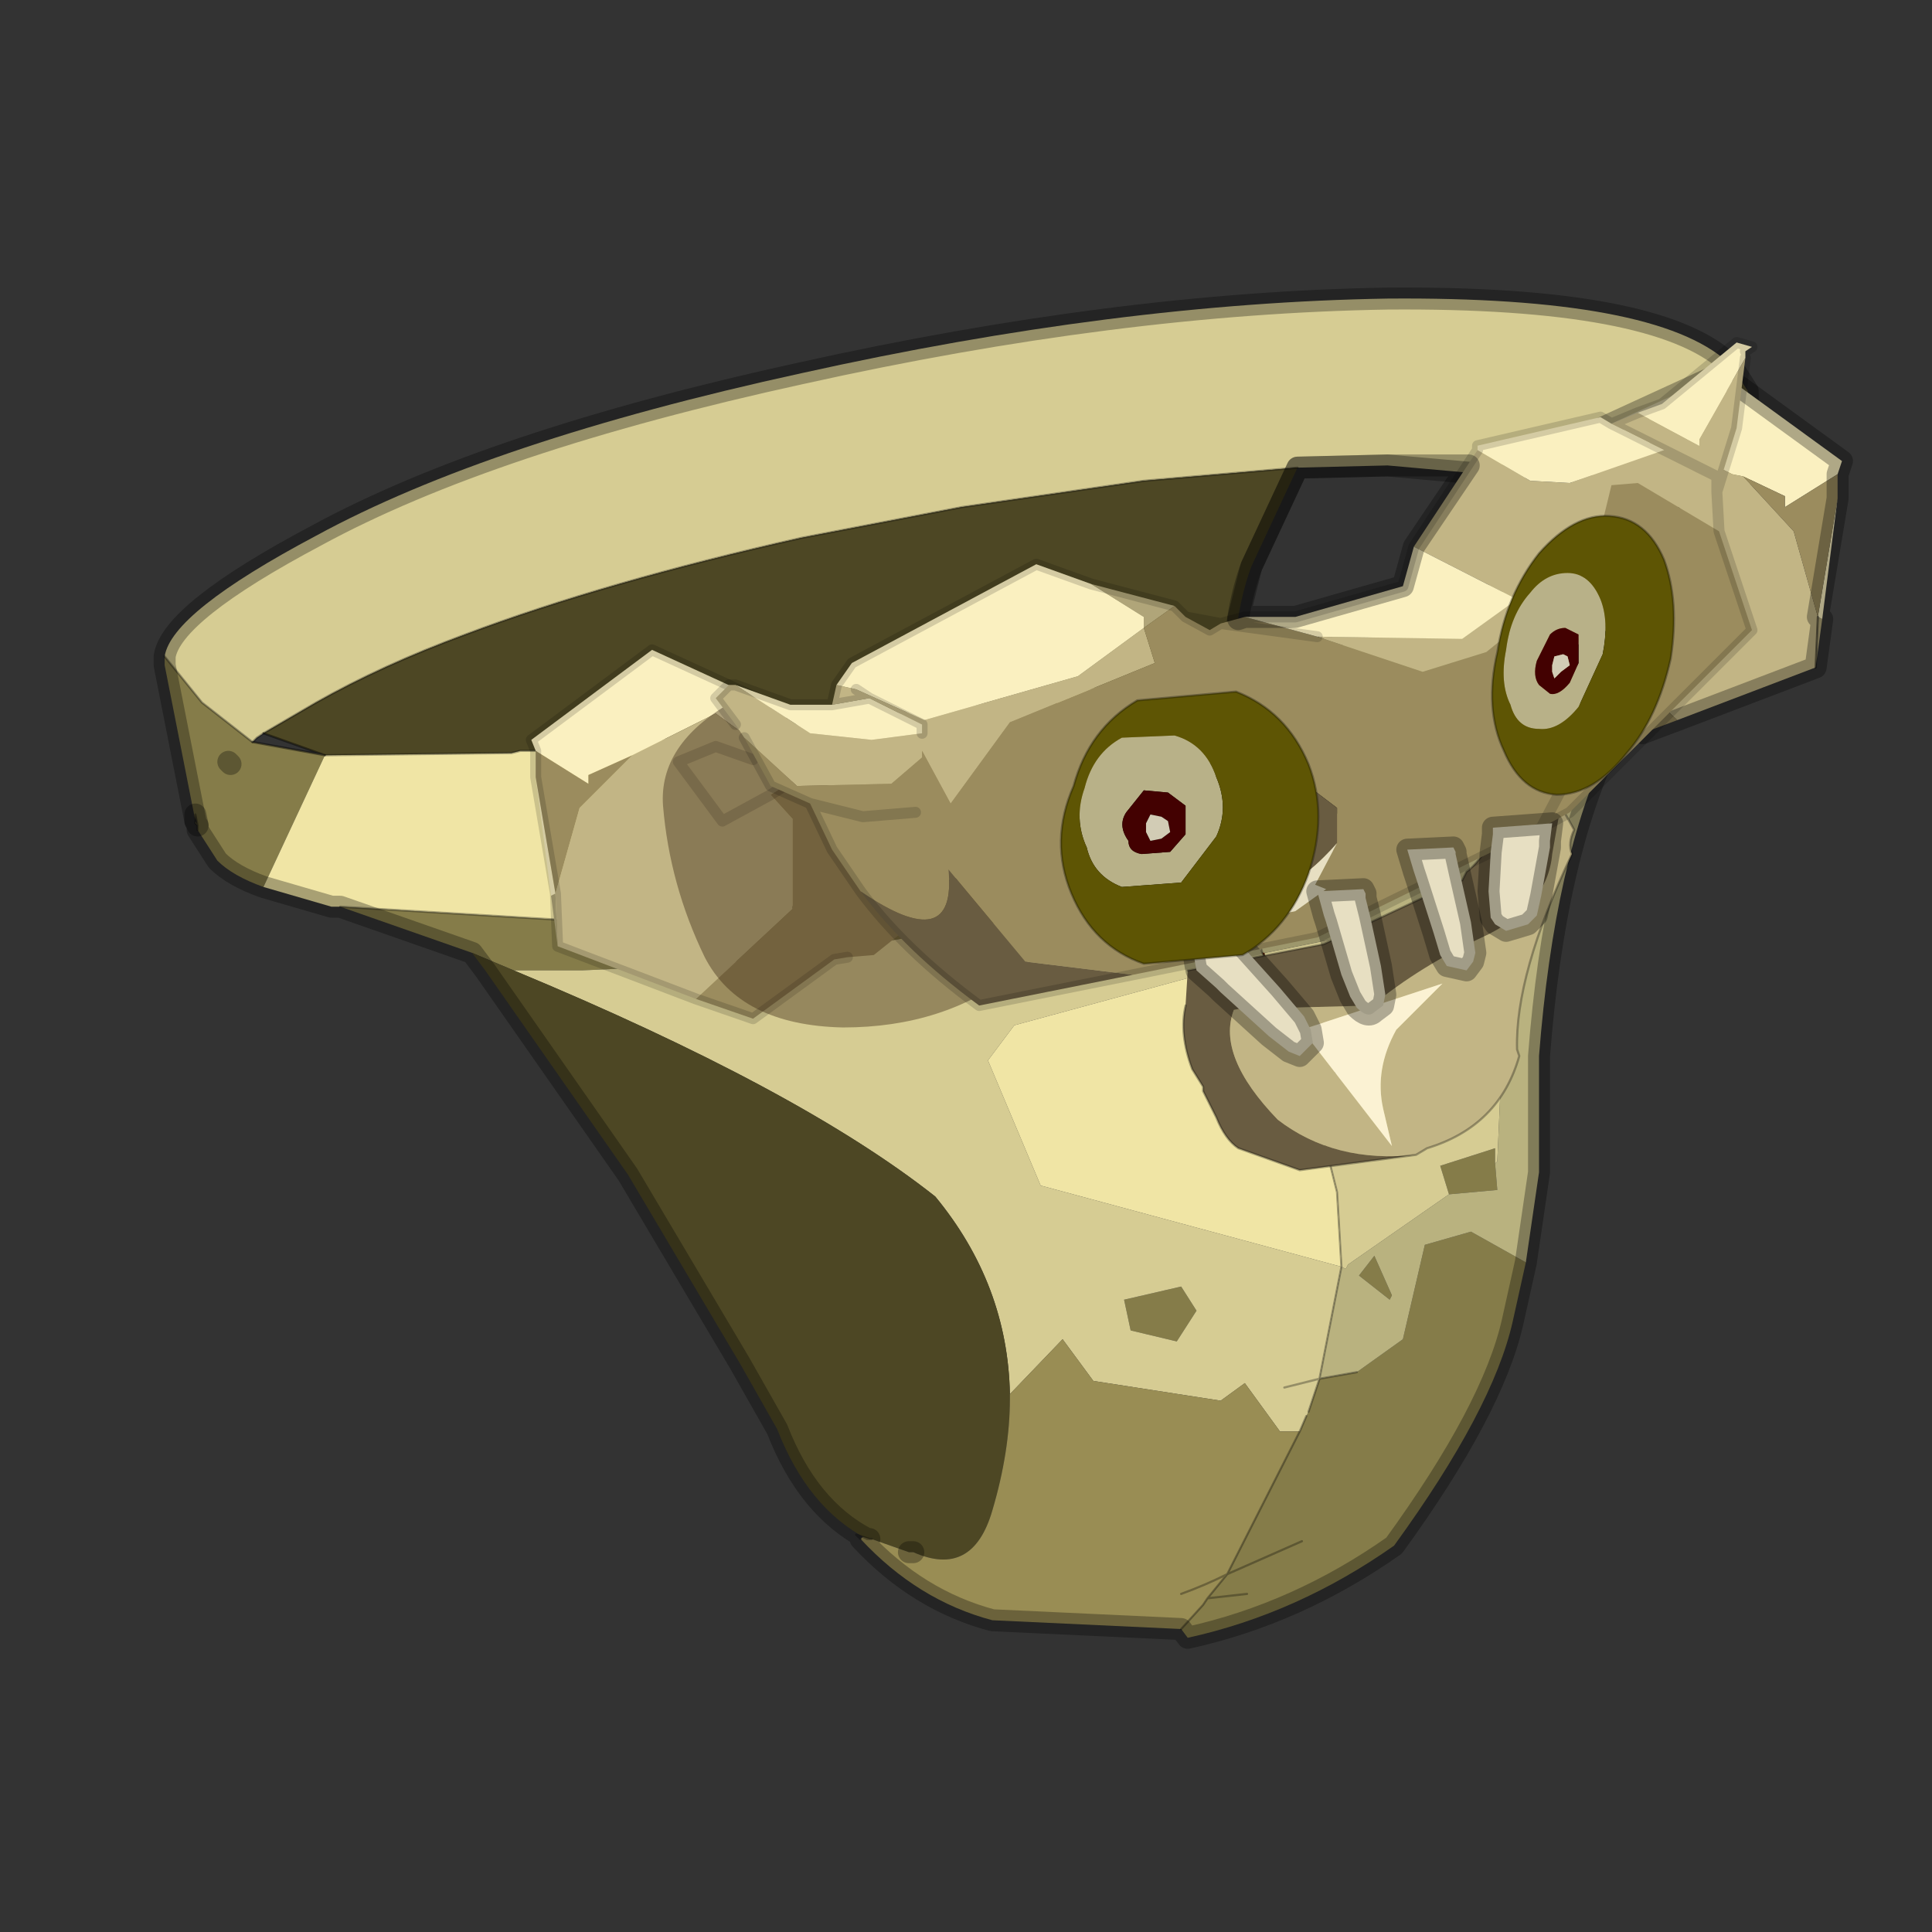 <?xml version="1.0" encoding="UTF-8" standalone="no"?>
<svg xmlns:xlink="http://www.w3.org/1999/xlink" height="440.0px" width="440.0px" xmlns="http://www.w3.org/2000/svg">
  <rect width="100%" height="100%" fill="#333333" stroke="none"/>
  <g transform="matrix(10.0, 0.0, 0.0, 10.0, 0.0, 0.0)">
    <use height="44.0" transform="matrix(1.0, 0.0, 0.0, 1.0, 0.0, 0.0)" width="44.0" xlink:href="#shape0"/>
  </g>
  <defs>
    <g id="shape0" transform="matrix(1.0, 0.0, 0.0, 1.0, 0.0, 0.0)">
      <path d="M44.0 44.0 L0.0 44.0 0.0 0.0 44.0 0.0 44.0 44.0" fill="#43adca" fill-opacity="0.0" fill-rule="evenodd" stroke="none"/>
      <path d="M39.45 8.35 L39.8 8.9 39.9 12.35 39.85 12.8 39.85 12.95 Q39.8 13.55 39.15 14.15 L37.7 15.25 37.35 15.45 37.7 15.25 37.4 15.65 36.65 16.95 34.65 17.95 34.35 18.1 34.1 18.2 Q32.6 18.85 28.25 19.9 L28.15 19.95 27.85 18.9 28.15 19.95 27.85 20.0 26.0 20.45 18.05 21.8 15.45 22.0 13.25 22.1 12.8 22.1 11.7 22.1 10.75 21.7 7.75 20.65 12.8 20.95 13.25 20.95 15.45 20.9 18.05 20.65 26.0 19.3 27.85 18.9 28.2 18.8 28.25 18.8 Q32.6 17.7 34.1 17.05 L34.65 17.95 34.1 17.05 34.35 16.95 35.55 16.35 37.05 15.6 37.35 15.45 37.1 11.85 37.75 11.15 Q38.35 10.85 38.85 9.75 L39.45 8.35 M34.75 28.75 L34.45 30.1 Q34.0 32.1 31.75 35.2 29.55 36.75 27.05 37.3 L26.9 37.1 27.4 36.55 27.5 36.4 27.95 35.85 29.6 32.6 29.75 32.25 29.8 32.15 30.05 31.4 30.9 31.25 31.95 30.5 32.45 28.35 33.5 28.05 34.75 28.75 M6.0 20.2 Q5.3 19.95 4.95 19.6 L4.5 18.9 4.5 18.8 4.45 18.75 4.45 18.7 3.75 15.15 3.75 14.95 4.6 16.0 5.75 16.9 7.4 17.2 6.0 20.2 M34.05 26.5 L34.1 27.1 33.0 27.2 32.8 26.55 34.05 26.15 34.05 26.5 M35.55 16.95 L35.55 16.35 35.55 16.95 M4.5 18.8 L4.45 18.55 4.45 18.7 4.5 18.8 4.5 18.9 4.5 18.8 M15.6 21.6 L15.45 20.9 15.6 21.6 M31.65 29.6 L30.95 29.05 31.3 28.6 31.7 29.5 31.65 29.6 M25.75 30.3 L25.6 29.6 26.9 29.3 27.25 29.85 26.8 30.55 25.75 30.3 M29.65 35.1 L27.95 35.85 29.65 35.1 M28.4 36.3 L27.5 36.4 28.4 36.3" fill="#857c49" fill-rule="evenodd" stroke="none"/>
      <path d="M37.1 11.85 L37.35 15.45 37.05 15.6 35.55 16.35 34.35 16.95 34.1 17.05 Q32.6 17.7 28.25 18.8 L28.35 18.2 28.55 15.85 28.65 15.8 28.55 15.75 27.9 15.15 28.1 15.1 Q33.8 13.7 37.05 11.9 L37.1 11.85 M36.65 16.95 Q35.4 19.55 35.05 24.05 L35.05 26.7 34.75 28.75 33.5 28.05 32.45 28.35 31.95 30.5 30.9 31.25 30.05 31.4 30.55 28.85 30.65 28.9 30.7 28.8 33.0 27.2 34.1 27.1 34.05 26.5 34.1 26.45 34.25 23.05 33.75 20.7 28.8 21.7 28.75 21.7 28.5 20.95 28.15 19.95 28.25 19.9 Q32.6 18.85 34.1 18.2 L34.35 18.1 34.65 17.95 36.65 16.95 M29.25 18.05 L28.35 18.2 29.25 18.05 M29.3 20.95 L28.5 20.95 29.3 20.95 M35.55 16.05 L35.55 16.35 35.55 16.05 M33.9 16.7 L34.1 17.05 33.9 16.7 M31.65 29.6 L31.7 29.5 31.3 28.6 30.95 29.05 31.65 29.6" fill="#b9b27f" fill-rule="evenodd" stroke="none"/>
      <path d="M39.45 8.35 L38.85 9.75 Q38.35 10.85 37.75 11.15 L31.6 10.6 29.55 10.65 26.05 10.95 21.9 11.55 18.25 12.25 Q13.8 13.25 10.6 14.45 8.7 15.15 7.2 16.0 L6.0 16.7 5.85 16.8 5.75 16.9 4.6 16.0 3.75 14.95 Q3.9 13.95 7.2 12.2 11.15 10.05 18.25 8.5 25.45 6.9 31.6 6.8 37.7 6.75 39.35 8.25 L39.45 8.35 M28.8 21.8 L23.1 23.35 22.5 24.15 23.7 27.0 30.55 28.85 30.45 27.15 29.9 24.95 29.85 24.85 29.45 23.7 29.3 23.3 28.8 21.8 28.8 21.7 33.75 20.7 34.25 23.05 34.1 26.45 34.05 26.5 34.05 26.15 32.8 26.55 33.0 27.2 30.7 28.8 30.65 28.9 30.55 28.85 30.05 31.4 29.8 32.15 29.75 32.25 29.6 32.6 29.15 32.6 28.35 31.5 27.8 31.9 24.9 31.45 24.2 30.5 23.0 31.75 Q22.95 29.25 21.3 27.25 18.2 24.8 11.7 22.1 L12.8 22.1 13.25 22.1 15.45 22.0 18.05 21.8 26.0 20.45 27.85 20.0 28.15 19.95 28.5 20.95 28.75 21.7 28.8 21.8 M29.25 31.6 L30.05 31.4 29.25 31.6 M30.1 23.3 L29.45 23.7 30.1 23.3 M28.5 20.95 L27.7 21.0 28.5 20.95 M25.75 30.3 L26.8 30.55 27.25 29.85 26.9 29.3 25.6 29.6 25.75 30.3 M30.45 24.4 L29.85 24.85 30.45 24.4" fill="#d6cc93" fill-rule="evenodd" stroke="none"/>
      <path d="M19.75 35.05 Q18.4 34.35 17.7 32.55 L16.85 31.05 14.3 26.75 11.05 22.1 10.75 21.7 11.7 22.1 Q18.2 24.8 21.3 27.25 22.95 29.25 23.0 31.75 L23.0 31.85 Q23.0 33.05 22.6 34.4 22.15 35.95 20.8 35.35 L20.75 35.35 20.7 35.35 19.85 35.05 19.8 35.05 19.75 35.05 19.85 35.05 19.75 35.05 M28.1 15.1 L27.9 15.15 27.85 15.2 27.8 15.2 26.9 15.25 27.55 15.25 26.9 15.25 27.8 15.2 27.55 15.25 23.05 15.95 12.65 17.1 11.85 17.1 11.65 17.15 7.4 17.2 6.0 16.7 7.2 16.0 Q8.7 15.15 10.6 14.45 13.8 13.25 18.25 12.25 L21.9 11.55 26.05 10.95 29.55 10.65 28.5 12.9 Q28.15 13.85 28.1 15.1" fill="#4d4724" fill-rule="evenodd" stroke="none"/>
      <path d="M28.55 15.75 L28.65 15.8 28.55 15.85 28.55 15.75 M28.75 21.7 L28.8 21.7 28.8 21.8 28.75 21.7" fill="#71310f" fill-rule="evenodd" stroke="none"/>
      <path d="M7.75 20.65 L7.55 20.65 6.0 20.2 7.4 17.2 11.65 17.15 11.85 17.1 12.65 17.1 23.05 15.95 27.55 15.25 27.8 15.2 27.85 15.2 27.9 15.15 28.55 15.75 28.55 15.85 28.35 18.2 28.0 18.25 28.35 18.2 28.25 18.8 28.2 18.8 27.85 18.9 26.0 19.3 18.05 20.65 15.45 20.9 13.25 20.95 12.8 20.95 7.75 20.65 M30.55 28.85 L23.7 27.0 22.5 24.15 23.1 23.35 28.8 21.8 29.3 23.3 29.45 23.7 29.85 24.85 29.9 24.95 30.45 27.15 30.55 28.85 M28.5 24.25 L29.45 23.7 28.5 24.25 M15.45 20.9 L15.25 20.1 15.45 20.9" fill="#f0e5a5" fill-rule="evenodd" stroke="none"/>
      <path d="M26.9 37.1 L22.6 36.9 Q20.9 36.45 19.6 35.05 L19.65 35.0 19.8 35.05 19.85 35.05 20.7 35.35 20.75 35.35 20.8 35.35 Q22.15 35.95 22.6 34.4 23.0 33.05 23.0 31.85 L23.0 31.75 24.2 30.5 24.9 31.45 27.8 31.9 28.35 31.5 29.15 32.6 29.6 32.6 27.95 35.85 27.5 36.4 27.4 36.55 26.9 37.1 M26.9 36.3 Q27.45 36.1 27.95 35.85 27.45 36.1 26.9 36.3" fill="#998d54" fill-rule="evenodd" stroke="none"/>
      <path d="M7.4 17.2 L5.75 16.9 M6.0 16.7 L7.4 17.2" fill="none" stroke="#000000" stroke-linecap="round" stroke-linejoin="round" stroke-opacity="0.451" stroke-width="0.05"/>
      <path d="M39.45 8.35 L38.85 9.75 Q38.35 10.85 37.75 11.15 M37.35 15.45 L37.7 15.25 M19.6 35.05 L19.5 34.95 19.65 35.0 19.75 35.05 M4.5 18.8 L4.45 18.75 4.45 18.7 4.5 18.8 4.5 18.9 M28.1 15.1 L27.9 15.15 28.55 15.75 28.65 15.8 28.55 15.85 28.35 18.2 29.25 18.05 M6.0 16.7 L7.2 16.0 Q8.7 15.15 10.6 14.45 13.8 13.25 18.25 12.25 L21.9 11.55 26.05 10.95 29.55 10.65 M27.8 15.2 L27.85 15.2 27.9 15.15 M27.8 15.2 L26.9 15.25 27.55 15.25 27.8 15.2 M28.35 18.2 L28.0 18.25 M28.55 15.75 L28.55 15.85 M30.55 28.85 L30.45 27.15 29.9 24.95 29.85 24.85 29.45 23.7 28.5 24.25 M28.25 18.8 L28.2 18.8 27.85 18.9 28.15 19.95 M34.65 17.95 L34.1 17.05 Q32.6 17.7 28.25 18.8 L28.35 18.2 M28.5 20.95 L28.15 19.95 M29.6 32.6 L29.75 32.25 M29.8 32.15 L30.05 31.4 29.25 31.6 M28.5 20.95 L29.3 20.95 M28.8 21.8 L29.3 23.3 29.45 23.7 30.1 23.3 M28.75 21.7 L28.8 21.8 M30.55 28.85 L30.05 31.4 30.9 31.25 M28.5 20.95 L28.75 21.7 M15.45 20.9 L18.05 20.65 26.0 19.3 27.85 18.9 M27.7 21.0 L28.5 20.95 M7.4 17.2 L11.65 17.15 11.85 17.1 12.65 17.1 23.05 15.95 27.55 15.25 M35.55 16.35 L35.55 16.05 M35.55 16.35 L35.55 16.95 M37.35 15.45 L37.05 15.6 35.55 16.35 34.35 16.95 34.1 17.05 33.9 16.7 M5.75 16.9 L4.6 16.0 3.75 14.95 M5.75 16.9 L5.85 16.8 6.0 16.7 M4.5 18.8 L4.45 18.55 4.45 18.7 M15.45 20.9 L13.25 20.95 12.8 20.95 7.75 20.65 M15.45 20.9 L15.6 21.6 M15.25 20.1 L15.45 20.9 M19.8 35.05 L19.85 35.05 19.75 35.05 M19.8 35.05 L19.65 35.0 M27.5 36.4 L27.4 36.55 26.9 37.1 M27.95 35.85 L29.65 35.1 M29.6 32.6 L27.95 35.85 27.5 36.4 28.4 36.3 M27.95 35.85 Q27.45 36.1 26.9 36.3 M29.85 24.85 L30.45 24.4" fill="none" stroke="#000000" stroke-linecap="round" stroke-linejoin="round" stroke-opacity="0.302" stroke-width="0.05"/>
      <path d="M37.7 15.25 L39.15 14.15 Q39.8 13.55 39.85 12.95 L39.85 12.8 39.9 12.35 39.8 8.9 39.45 8.35 M37.75 11.15 L37.1 11.85 37.05 11.9 Q33.8 13.7 28.1 15.1 M37.7 15.25 L37.4 15.65 36.65 16.95 Q35.4 19.55 35.05 24.05 L35.05 26.7 34.75 28.75 34.45 30.1 Q34.0 32.1 31.75 35.2 29.55 36.75 27.05 37.3 L26.9 37.1 22.6 36.9 Q20.9 36.45 19.6 35.05 M19.75 35.05 Q18.4 34.35 17.7 32.55 L16.85 31.05 14.3 26.75 11.05 22.1 10.75 21.7 7.75 20.65 7.55 20.65 6.0 20.2 Q5.3 19.95 4.95 19.6 L4.5 18.9 4.5 18.8 M4.45 18.7 L3.75 15.15 3.75 14.95 Q3.9 13.95 7.2 12.2 11.15 10.05 18.25 8.5 25.45 6.9 31.6 6.8 37.7 6.75 39.35 8.25 L39.45 8.35 M29.55 10.65 L31.6 10.6 37.75 11.15 M29.55 10.65 L28.5 12.9 Q28.15 13.85 28.1 15.1 M19.75 35.05 L19.8 35.05" fill="none" stroke="#000000" stroke-linecap="round" stroke-linejoin="round" stroke-opacity="0.302" stroke-width="0.5"/>
      <path d="M17.9 16.8 L16.9 16.45 16.85 16.65 16.3 16.25 14.4 17.2 13.4 17.65 13.4 17.85 12.2 17.1 12.1 16.85 14.85 14.8 17.9 16.2 17.9 16.8 M12.2 17.7 L12.65 20.35 12.55 20.4 12.2 17.7" fill="#faf0c0" fill-rule="evenodd" stroke="none"/>
      <path d="M12.65 20.35 L12.7 21.55 12.55 20.4 12.65 20.35" fill="#b0a579" fill-rule="evenodd" stroke="none"/>
      <path d="M18.1 17.6 L18.1 17.75 17.55 18.1 18.05 18.65 18.05 20.7 15.85 22.75 12.7 21.55 12.65 20.35 13.2 18.4 14.4 17.2 16.3 16.25 16.85 16.65 16.9 16.45 17.9 16.8 18.05 17.1 18.1 17.6 M17.15 17.3 L16.3 17.0 15.45 17.35 16.45 18.7 17.55 18.1 16.45 18.7 15.45 17.35 16.3 17.0 17.15 17.3" fill="#c2b585" fill-rule="evenodd" stroke="none"/>
      <path d="M20.65 19.6 L20.65 21.15 19.9 21.75 19.3 21.8 19.0 21.85 17.15 23.2 15.85 22.75 18.05 20.7 18.05 18.65 17.55 18.1 18.1 17.75 18.1 17.6 19.55 18.15 19.4 18.6 20.65 19.6 M12.2 17.1 L13.4 17.85 13.4 17.65 14.4 17.2 13.2 18.4 12.65 20.35 12.2 17.7 12.2 17.1" fill="#9b8c5e" fill-rule="evenodd" stroke="none"/>
      <path d="M20.65 19.6 L19.4 18.6 19.55 18.15 M18.1 17.6 L18.1 17.75 17.55 18.1 16.45 18.7 15.45 17.35 16.3 17.0 17.15 17.3 M15.85 22.75 L17.15 23.2 19.0 21.85 19.3 21.8 M17.9 16.8 L17.9 16.2 14.85 14.8 12.1 16.85 12.2 17.1 12.2 17.7 12.65 20.35 12.7 21.55 15.85 22.75 M17.9 16.8 L18.05 17.1 18.1 17.6" fill="none" stroke="#000000" stroke-linecap="round" stroke-linejoin="round" stroke-opacity="0.153" stroke-width="0.25"/>
      <path d="M37.85 14.8 Q37.35 17.75 34.5 17.15 33.35 15.1 35.3 13.95 37.5 13.25 37.85 14.8 M23.0 19.2 L23.0 16.5 Q27.35 14.4 31.6 17.55 L27.75 20.85 Q24.15 22.3 23.0 19.2" fill="#000000" fill-rule="evenodd" stroke="none"/>
      <path d="M22.25 14.95 Q22.9 14.0 23.8 15.5 24.75 17.05 24.75 18.95 24.75 20.9 23.1 22.15 21.5 23.4 19.2 23.4 16.85 23.35 16.05 21.8 15.25 20.15 15.1 18.35 15.0 16.95 16.65 16.0 L18.25 16.2 Q21.55 15.95 22.25 14.95" fill="#382510" fill-opacity="0.4" fill-rule="evenodd" stroke="none"/>
      <path d="M41.85 10.8 L40.65 11.55 40.65 11.3 39.7 10.85 39.45 10.8 37.75 9.95 37.25 10.3 37.15 10.15 36.15 10.45 36.15 9.9 39.2 8.5 41.95 10.5 41.85 10.8 M41.4 14.05 L41.85 11.35 41.5 14.1 41.4 14.05" fill="#faf0c0" fill-rule="evenodd" stroke="none"/>
      <path d="M41.35 15.2 L41.4 14.05 41.5 14.1 41.35 15.2" fill="#b0a579" fill-rule="evenodd" stroke="none"/>
      <path d="M39.7 10.85 L40.85 12.1 41.4 14.05 41.35 15.2 38.2 16.4 37.4 15.65 37.4 12.8 36.0 12.8 36.0 12.3 36.5 11.75 36.0 11.45 36.0 11.25 36.0 10.8 36.15 10.45 37.15 10.15 37.25 10.3 37.75 9.95 39.45 10.8 39.7 10.85 M36.9 10.95 L37.75 10.65 38.65 11.05 37.6 12.35 36.5 11.75 37.6 12.35 38.65 11.05 37.75 10.65 36.9 10.95" fill="#c2b585" fill-rule="evenodd" stroke="none"/>
      <path d="M39.7 10.85 L40.65 11.3 40.65 11.55 41.85 10.8 41.85 11.35 41.4 14.05 40.85 12.1 39.7 10.85 M36.0 11.25 L36.0 11.45 36.5 11.75 36.0 12.3 36.0 12.8 35.25 12.8 35.25 11.55 36.0 11.25 M37.4 15.65 L38.2 16.4 37.4 16.7 37.4 15.65" fill="#9b8c5e" fill-rule="evenodd" stroke="none"/>
      <path d="M41.4 14.05 L41.35 15.2 M36.5 11.75 L36.0 11.45 36.0 11.25 M36.5 11.75 L37.6 12.35 38.65 11.05 37.75 10.65 36.9 10.95" fill="none" stroke="#000000" stroke-linecap="round" stroke-linejoin="round" stroke-opacity="0.451" stroke-width="0.05"/>
      <path d="M41.4 14.05 L41.85 11.35 41.85 10.8 41.95 10.5 39.2 8.5 36.15 9.9 36.15 10.45 M41.35 15.2 L41.5 14.1 M36.0 11.25 L36.0 10.8 36.15 10.45 M37.4 16.7 L38.2 16.4 41.35 15.2" fill="none" stroke="#000000" stroke-linecap="round" stroke-linejoin="round" stroke-opacity="0.302" stroke-width="0.5"/>
      <path d="M35.25 16.8 L35.35 16.85 35.4 16.8 35.55 17.5 35.25 16.8" fill="#914f33" fill-rule="evenodd" stroke="none"/>
      <path d="M35.6 18.45 L35.85 18.9 Q35.7 19.2 35.8 19.45 34.5 22.2 34.55 23.9 L34.6 24.05 Q34.15 25.65 32.5 26.15 L32.25 26.3 Q30.4 26.5 29.1 25.5 27.7 24.05 28.1 23.0 L28.6 22.9 28.75 22.9 29.35 22.95 31.25 22.9 Q32.35 22.0 33.75 21.35 35.25 20.65 35.35 19.45 L35.5 18.6 35.6 18.45 M35.25 19.15 L35.15 19.35 35.15 19.2 35.25 19.15 M31.8 23.45 L32.85 22.4 29.65 23.45 31.7 26.1 31.5 25.25 Q31.3 24.35 31.8 23.45" fill="#c2b585" fill-rule="evenodd" stroke="none"/>
      <path d="M31.8 23.45 Q31.3 24.35 31.5 25.25 L31.7 26.1 29.65 23.45 32.85 22.4 31.8 23.45" fill="#fbf2d3" fill-rule="evenodd" stroke="none"/>
      <path d="M35.55 17.5 L35.7 18.45 35.6 18.45 35.5 18.6 35.35 19.45 Q35.25 20.65 33.75 21.35 32.35 22.0 31.25 22.9 L29.35 22.95 28.75 22.9 28.6 22.9 28.1 23.0 Q27.7 24.05 29.1 25.5 30.4 26.5 32.25 26.3 L29.6 26.65 28.2 26.15 Q27.9 25.95 27.7 25.45 L27.4 24.85 27.4 24.75 27.15 24.35 Q26.85 23.55 27.0 22.9 L27.05 22.1 30.15 21.5 33.25 20.05 33.3 20.05 33.4 19.85 Q33.9 19.55 35.25 16.8 L35.55 17.5 M35.25 19.15 L35.15 19.2 35.15 19.35 35.25 19.15" fill="#695c41" fill-rule="evenodd" stroke="none"/>
      <path d="M35.55 17.5 L35.7 18.45 35.6 18.45 35.85 18.9 Q35.7 19.2 35.8 19.45 34.5 22.2 34.55 23.9 L34.6 24.05 Q34.15 25.65 32.5 26.15 L32.25 26.3 29.6 26.65 28.2 26.15 Q27.9 25.95 27.7 25.45 L27.4 24.85 27.4 24.75 27.15 24.35 Q26.85 23.55 27.0 22.9 M27.05 22.1 L30.15 21.5 33.25 20.05 M33.3 20.05 L33.4 19.85 Q33.9 19.55 35.25 16.8" fill="none" stroke="#000000" stroke-linecap="round" stroke-linejoin="round" stroke-opacity="0.302" stroke-width="0.05"/>
      <path d="M33.65 10.25 L34.85 10.95 35.75 11.0 37.9 10.25 36.7 9.65 37.3 9.4 38.7 10.15 38.7 10.0 39.75 8.15 39.55 9.75 39.1 11.2 39.15 12.1 37.3 11.0 36.7 11.05 36.25 12.9 33.85 14.85 32.4 15.3 30.0 14.5 33.3 14.55 34.55 13.65 32.2 12.45 33.65 10.25 M16.95 16.8 L16.75 16.5 16.3 15.9 16.6 15.6 16.75 15.6 18.45 16.7 19.85 16.85 21.0 16.7 21.0 16.5 19.8 15.9 18.95 16.05 19.05 15.6 19.5 15.7 21.05 16.4 24.55 15.4 26.05 14.3 26.3 15.1 23.0 16.45 21.65 18.3 21.0 17.1 21.0 17.25 20.3 17.85 18.15 17.9 16.95 16.8 M37.9 10.25 L39.1 10.85 39.1 11.2 39.1 10.85 37.9 10.25 M19.5 15.7 L19.8 15.9 19.5 15.7" fill="#c2b585" fill-rule="evenodd" stroke="none"/>
      <path d="M24.85 13.3 L26.75 13.8 26.05 14.3 26.05 14.05 24.85 13.3" fill="#b0a579" fill-rule="evenodd" stroke="none"/>
      <path d="M39.15 12.1 L39.9 14.35 35.75 18.5 35.1 18.85 30.0 21.35 25.8 22.2 23.35 21.9 21.6 19.8 Q21.8 21.8 19.6 20.3 L18.95 19.35 18.45 18.3 17.55 17.9 16.95 16.8 18.15 17.9 20.3 17.85 21.0 17.25 21.0 17.1 21.65 18.3 23.0 16.45 26.3 15.1 26.05 14.3 26.75 13.8 27.0 14.05 27.55 14.35 27.8 14.2 28.35 14.05 30.0 14.5 32.4 15.3 33.85 14.85 36.25 12.9 36.7 11.05 37.3 11.0 39.15 12.1 M29.2 17.45 L29.05 17.4 27.35 17.4 24.55 18.6 24.85 20.45 26.75 21.3 29.5 20.75 30.2 20.25 29.95 20.15 30.45 19.2 30.45 18.4 29.2 17.45 M30.0 14.5 L27.8 14.2 30.0 14.5 M36.05 17.05 L37.15 15.3 36.7 14.3 35.9 14.7 36.05 17.05 35.6 17.9 35.1 18.85 35.6 17.9 36.05 17.05 M20.85 18.5 L19.65 18.6 18.45 18.3 19.65 18.6 20.85 18.5" fill="#9b8c5e" fill-rule="evenodd" stroke="none"/>
      <path d="M33.65 10.25 L33.65 10.15 36.45 9.5 36.7 9.65 37.9 10.25 35.75 11.0 34.85 10.95 33.65 10.25 M37.3 9.4 L37.85 9.2 39.55 7.8 39.9 7.9 39.75 8.0 39.75 8.15 38.7 10.0 38.7 10.15 37.3 9.4 M16.75 15.6 L18.0 16.05 18.95 16.05 19.8 15.9 21.0 16.5 21.0 16.7 19.85 16.85 18.45 16.7 16.75 15.6 M19.05 15.6 L19.4 15.1 23.6 12.85 24.85 13.3 26.05 14.05 26.05 14.3 24.55 15.4 21.05 16.4 19.5 15.7 19.05 15.6 M28.35 14.05 L29.5 14.05 31.95 13.35 32.2 12.45 34.55 13.65 33.3 14.55 30.0 14.5 28.35 14.05" fill="#faf0c0" fill-rule="evenodd" stroke="none"/>
      <path d="M25.8 22.2 L22.3 22.9 Q20.6 21.65 19.6 20.3 21.8 21.8 21.6 19.8 L23.35 21.9 25.8 22.2 M27.35 17.4 L29.05 17.4 29.2 17.45 30.45 18.4 30.45 19.2 Q28.8 21.1 27.4 19.9 L28.5 19.4 28.6 18.4 27.35 17.4" fill="#695c41" fill-rule="evenodd" stroke="none"/>
      <path d="M30.45 19.2 L29.95 20.15 30.2 20.25 29.5 20.75 26.75 21.3 24.85 20.45 26.3 20.45 27.4 19.9 Q28.8 21.1 30.45 19.2" fill="#e7dfc2" fill-rule="evenodd" stroke="none"/>
      <path d="M27.35 17.4 L29.05 17.4 29.2 17.45" fill="none" stroke="#000000" stroke-linecap="round" stroke-linejoin="round" stroke-opacity="0.302" stroke-width="0.05"/>
      <path d="M36.7 9.65 L36.45 9.5 33.65 10.15 33.65 10.25 M37.9 10.25 L36.7 9.65 37.3 9.4 37.85 9.2 39.55 7.8 39.9 7.9 39.75 8.0 M39.75 8.15 L39.55 9.75 39.1 11.2 39.15 12.1 39.9 14.35 35.75 18.5 35.1 18.85 30.0 21.35 25.8 22.2 22.3 22.9 Q20.6 21.65 19.6 20.3 L18.95 19.35 18.45 18.3 17.55 17.9 16.95 16.8 M16.75 16.5 L16.3 15.9 16.6 15.6 16.75 15.6 18.0 16.05 18.95 16.05 19.05 15.6 19.4 15.1 23.6 12.85 24.85 13.3 26.75 13.8 27.0 14.05 27.8 14.2 28.35 14.05 29.5 14.05 31.95 13.35 32.2 12.45 33.65 10.25 M39.1 11.2 L39.1 10.85 37.9 10.25 M27.8 14.2 L27.55 14.35 27.0 14.05 M24.85 20.45 L24.55 18.6 27.35 17.4 28.6 18.4 28.5 19.4 27.4 19.9 M27.8 14.2 L30.0 14.5 M19.8 15.9 L21.0 16.5 21.0 16.7 M24.85 20.45 L26.3 20.45 27.4 19.9 M36.05 17.05 L35.9 14.7 36.7 14.3 37.15 15.3 36.05 17.05 35.6 17.9 35.1 18.85 M18.95 16.05 L19.8 15.9 19.5 15.7 M18.45 18.3 L19.65 18.6 20.85 18.5" fill="none" stroke="#000000" stroke-linecap="round" stroke-linejoin="round" stroke-opacity="0.153" stroke-width="0.25"/>
      <path d="M33.15 19.4 L33.15 19.45 33.25 19.9 33.5 21.0 33.6 21.7 33.55 21.9 33.4 22.1 32.95 22.0 32.8 21.75 32.65 21.25 32.25 20.0 32.2 19.85 32.05 19.35 33.1 19.3 33.15 19.4" fill="#e7dfc2" fill-rule="evenodd" stroke="none"/>
      <path d="M33.15 19.4 L33.1 19.3 32.05 19.35 32.2 19.85 32.25 20.0 32.65 21.25 32.8 21.75 32.95 22.0 33.4 22.1 33.55 21.9 33.6 21.7 33.5 21.0 33.25 19.9 33.15 19.45 33.15 19.4 Z" fill="none" stroke="#000000" stroke-linecap="round" stroke-linejoin="round" stroke-opacity="0.302" stroke-width="0.5"/>
      <path d="M34.0 18.85 L35.35 18.75 35.3 19.15 35.3 19.3 35.1 20.4 35.0 20.85 34.8 21.05 34.3 21.2 34.05 21.05 33.95 20.9 33.9 20.3 33.95 19.4 34.0 19.0 34.0 18.95 34.0 18.85" fill="#e7dfc2" fill-rule="evenodd" stroke="none"/>
      <path d="M34.0 18.85 L35.35 18.75 35.3 19.15 35.3 19.3 35.1 20.4 35.0 20.85 34.8 21.05 34.3 21.2 34.05 21.05 33.95 20.9 33.9 20.3 33.95 19.4 34.0 19.0 34.0 18.95 34.0 18.85 Z" fill="none" stroke="#000000" stroke-linecap="round" stroke-linejoin="round" stroke-opacity="0.302" stroke-width="0.5"/>
      <path d="M27.7 21.0 L27.8 21.1 27.9 21.15 28.25 21.5 29.15 22.5 29.7 23.15 29.85 23.45 29.9 23.75 29.6 24.05 29.35 23.95 28.9 23.6 27.8 22.6 27.7 22.5 27.25 22.1 Q27.0 20.95 27.7 21.0" fill="#e7dfc2" fill-rule="evenodd" stroke="none"/>
      <path d="M27.7 21.0 Q27.0 20.95 27.25 22.1 L27.7 22.5 27.8 22.6 28.9 23.6 29.35 23.95 29.6 24.05 29.9 23.75 29.85 23.45 29.7 23.15 29.15 22.5 28.25 21.5 27.9 21.15 27.8 21.1 27.7 21.0 Z" fill="none" stroke="#000000" stroke-linecap="round" stroke-linejoin="round" stroke-opacity="0.302" stroke-width="0.5"/>
      <path d="M31.2 20.85 L31.45 22.0 31.55 22.65 31.5 22.9 31.3 23.05 Q31.15 23.2 30.9 22.95 L30.75 22.7 30.55 22.2 30.2 21.0 30.15 20.85 30.0 20.3 31.05 20.25 31.1 20.35 31.1 20.45 31.2 20.85" fill="#e7dfc2" fill-rule="evenodd" stroke="none"/>
      <path d="M31.2 20.85 L31.45 22.0 31.55 22.65 31.5 22.9 31.3 23.05 Q31.15 23.2 30.9 22.95 L30.75 22.7 30.55 22.2 30.2 21.0 30.15 20.85 30.0 20.3 31.05 20.25 31.1 20.35 31.1 20.45 31.2 20.85 Z" fill="none" stroke="#000000" stroke-linecap="round" stroke-linejoin="round" stroke-opacity="0.302" stroke-width="0.5"/>
      <path d="M25.55 16.8 Q24.9 17.15 24.7 17.95 24.45 18.65 24.75 19.3 24.9 19.95 25.55 20.2 L26.9 20.1 27.7 19.05 Q28.0 18.4 27.7 17.7 27.45 16.95 26.75 16.75 L25.55 16.8 M26.05 18.0 L26.6 18.05 27.0 18.35 27.0 19.0 26.65 19.4 26.0 19.45 Q25.7 19.4 25.7 19.15 25.45 18.8 25.65 18.5 L26.05 18.0" fill="#b8b188" fill-rule="evenodd" stroke="none"/>
      <path d="M28.15 15.75 L25.9 15.95 Q24.8 16.6 24.45 17.9 23.9 19.15 24.4 20.35 24.9 21.55 26.05 21.95 L28.3 21.75 Q29.35 21.15 29.8 19.9 30.25 18.55 29.8 17.4 29.3 16.2 28.15 15.75 M25.55 16.8 L26.75 16.75 Q27.45 16.95 27.7 17.7 28.0 18.4 27.7 19.05 L26.9 20.1 25.55 20.2 Q24.9 19.95 24.75 19.3 24.45 18.65 24.7 17.95 24.9 17.15 25.55 16.8" fill="#5e5504" fill-rule="evenodd" stroke="none"/>
      <path d="M26.05 18.0 L25.65 18.5 Q25.45 18.8 25.7 19.15 25.7 19.4 26.0 19.45 L26.65 19.4 27.0 19.0 27.0 18.35 26.6 18.05 26.05 18.0 M26.6 18.7 L26.65 18.95 26.45 19.1 26.2 19.15 26.1 18.95 26.1 18.75 26.2 18.55 26.45 18.6 26.6 18.7" fill="#430101" fill-rule="evenodd" stroke="none"/>
      <path d="M26.6 18.7 L26.45 18.6 26.2 18.55 26.1 18.75 26.1 18.95 26.2 19.15 26.45 19.1 26.65 18.95 26.6 18.7" fill="#d2ccb5" fill-rule="evenodd" stroke="none"/>
      <path d="M28.15 15.75 L25.9 15.95 Q24.8 16.6 24.45 17.9 23.9 19.15 24.4 20.35 24.9 21.55 26.05 21.95 L28.3 21.75 Q29.35 21.15 29.8 19.9 30.25 18.55 29.8 17.4 29.3 16.2 28.15 15.75 Z" fill="none" stroke="#000000" stroke-linecap="round" stroke-linejoin="round" stroke-opacity="0.302" stroke-width="0.05"/>
      <path d="M34.85 13.5 Q34.4 14.0 34.3 14.8 34.15 15.55 34.4 16.05 34.55 16.6 35.05 16.6 35.5 16.65 35.95 16.1 L36.5 14.9 Q36.65 14.15 36.45 13.65 36.2 13.05 35.7 13.05 35.2 13.05 34.85 13.5 M35.3 14.45 Q35.45 14.3 35.65 14.3 L35.95 14.45 35.95 15.1 35.75 15.55 Q35.5 15.85 35.3 15.8 L35.05 15.6 Q34.9 15.4 35.0 15.05 L35.3 14.45" fill="#b8b188" fill-rule="evenodd" stroke="none"/>
      <path d="M34.85 13.5 Q35.2 13.05 35.7 13.05 36.2 13.05 36.45 13.65 36.65 14.15 36.5 14.9 L35.95 16.1 Q35.5 16.65 35.05 16.6 34.55 16.6 34.4 16.05 34.15 15.55 34.3 14.8 34.4 14.0 34.85 13.5 M35.05 12.6 Q34.3 13.55 34.1 14.85 33.8 16.15 34.25 17.1 34.65 18.05 35.45 18.1 36.3 18.1 37.05 17.15 37.75 16.35 38.05 15.0 38.25 13.7 37.9 12.75 37.5 11.8 36.65 11.75 35.85 11.7 35.05 12.6" fill="#5e5504" fill-rule="evenodd" stroke="none"/>
      <path d="M35.3 14.45 L35.0 15.05 Q34.9 15.4 35.05 15.6 L35.3 15.8 Q35.5 15.85 35.75 15.55 L35.95 15.1 35.95 14.45 35.65 14.3 Q35.45 14.3 35.3 14.45 M35.7 14.95 L35.75 15.15 35.55 15.3 35.4 15.45 35.35 15.3 35.35 15.15 35.4 14.95 35.6 14.9 35.7 14.95" fill="#430101" fill-rule="evenodd" stroke="none"/>
      <path d="M35.7 14.95 L35.6 14.9 35.4 14.95 35.35 15.15 35.35 15.3 35.4 15.45 35.55 15.3 35.75 15.15 35.7 14.95" fill="#d2ccb5" fill-rule="evenodd" stroke="none"/>
      <path d="M35.05 12.6 Q34.3 13.55 34.1 14.85 33.8 16.15 34.25 17.1 34.65 18.05 35.45 18.1 36.3 18.1 37.05 17.15 37.75 16.35 38.05 15.0 38.25 13.7 37.9 12.75 37.5 11.8 36.65 11.75 35.85 11.7 35.05 12.6 Z" fill="none" stroke="#000000" stroke-linecap="round" stroke-linejoin="round" stroke-opacity="0.302" stroke-width="0.05"/>
      <path d="M31.6 10.6 L33.45 10.6 32.2 12.45 31.95 13.35 29.5 14.05 28.35 14.05 28.2 14.1 28.5 12.9 29.55 10.65 31.6 10.6 M4.45 18.55 L4.5 18.8 4.45 18.7 4.45 18.55 M5.25 17.4 L5.2 17.35 5.25 17.4 M20.75 35.35 L20.7 35.35 20.8 35.35 20.75 35.35" fill="none" stroke="#000000" stroke-linecap="round" stroke-linejoin="round" stroke-opacity="0.302" stroke-width="0.5"/>
    </g>
  </defs>
</svg>
